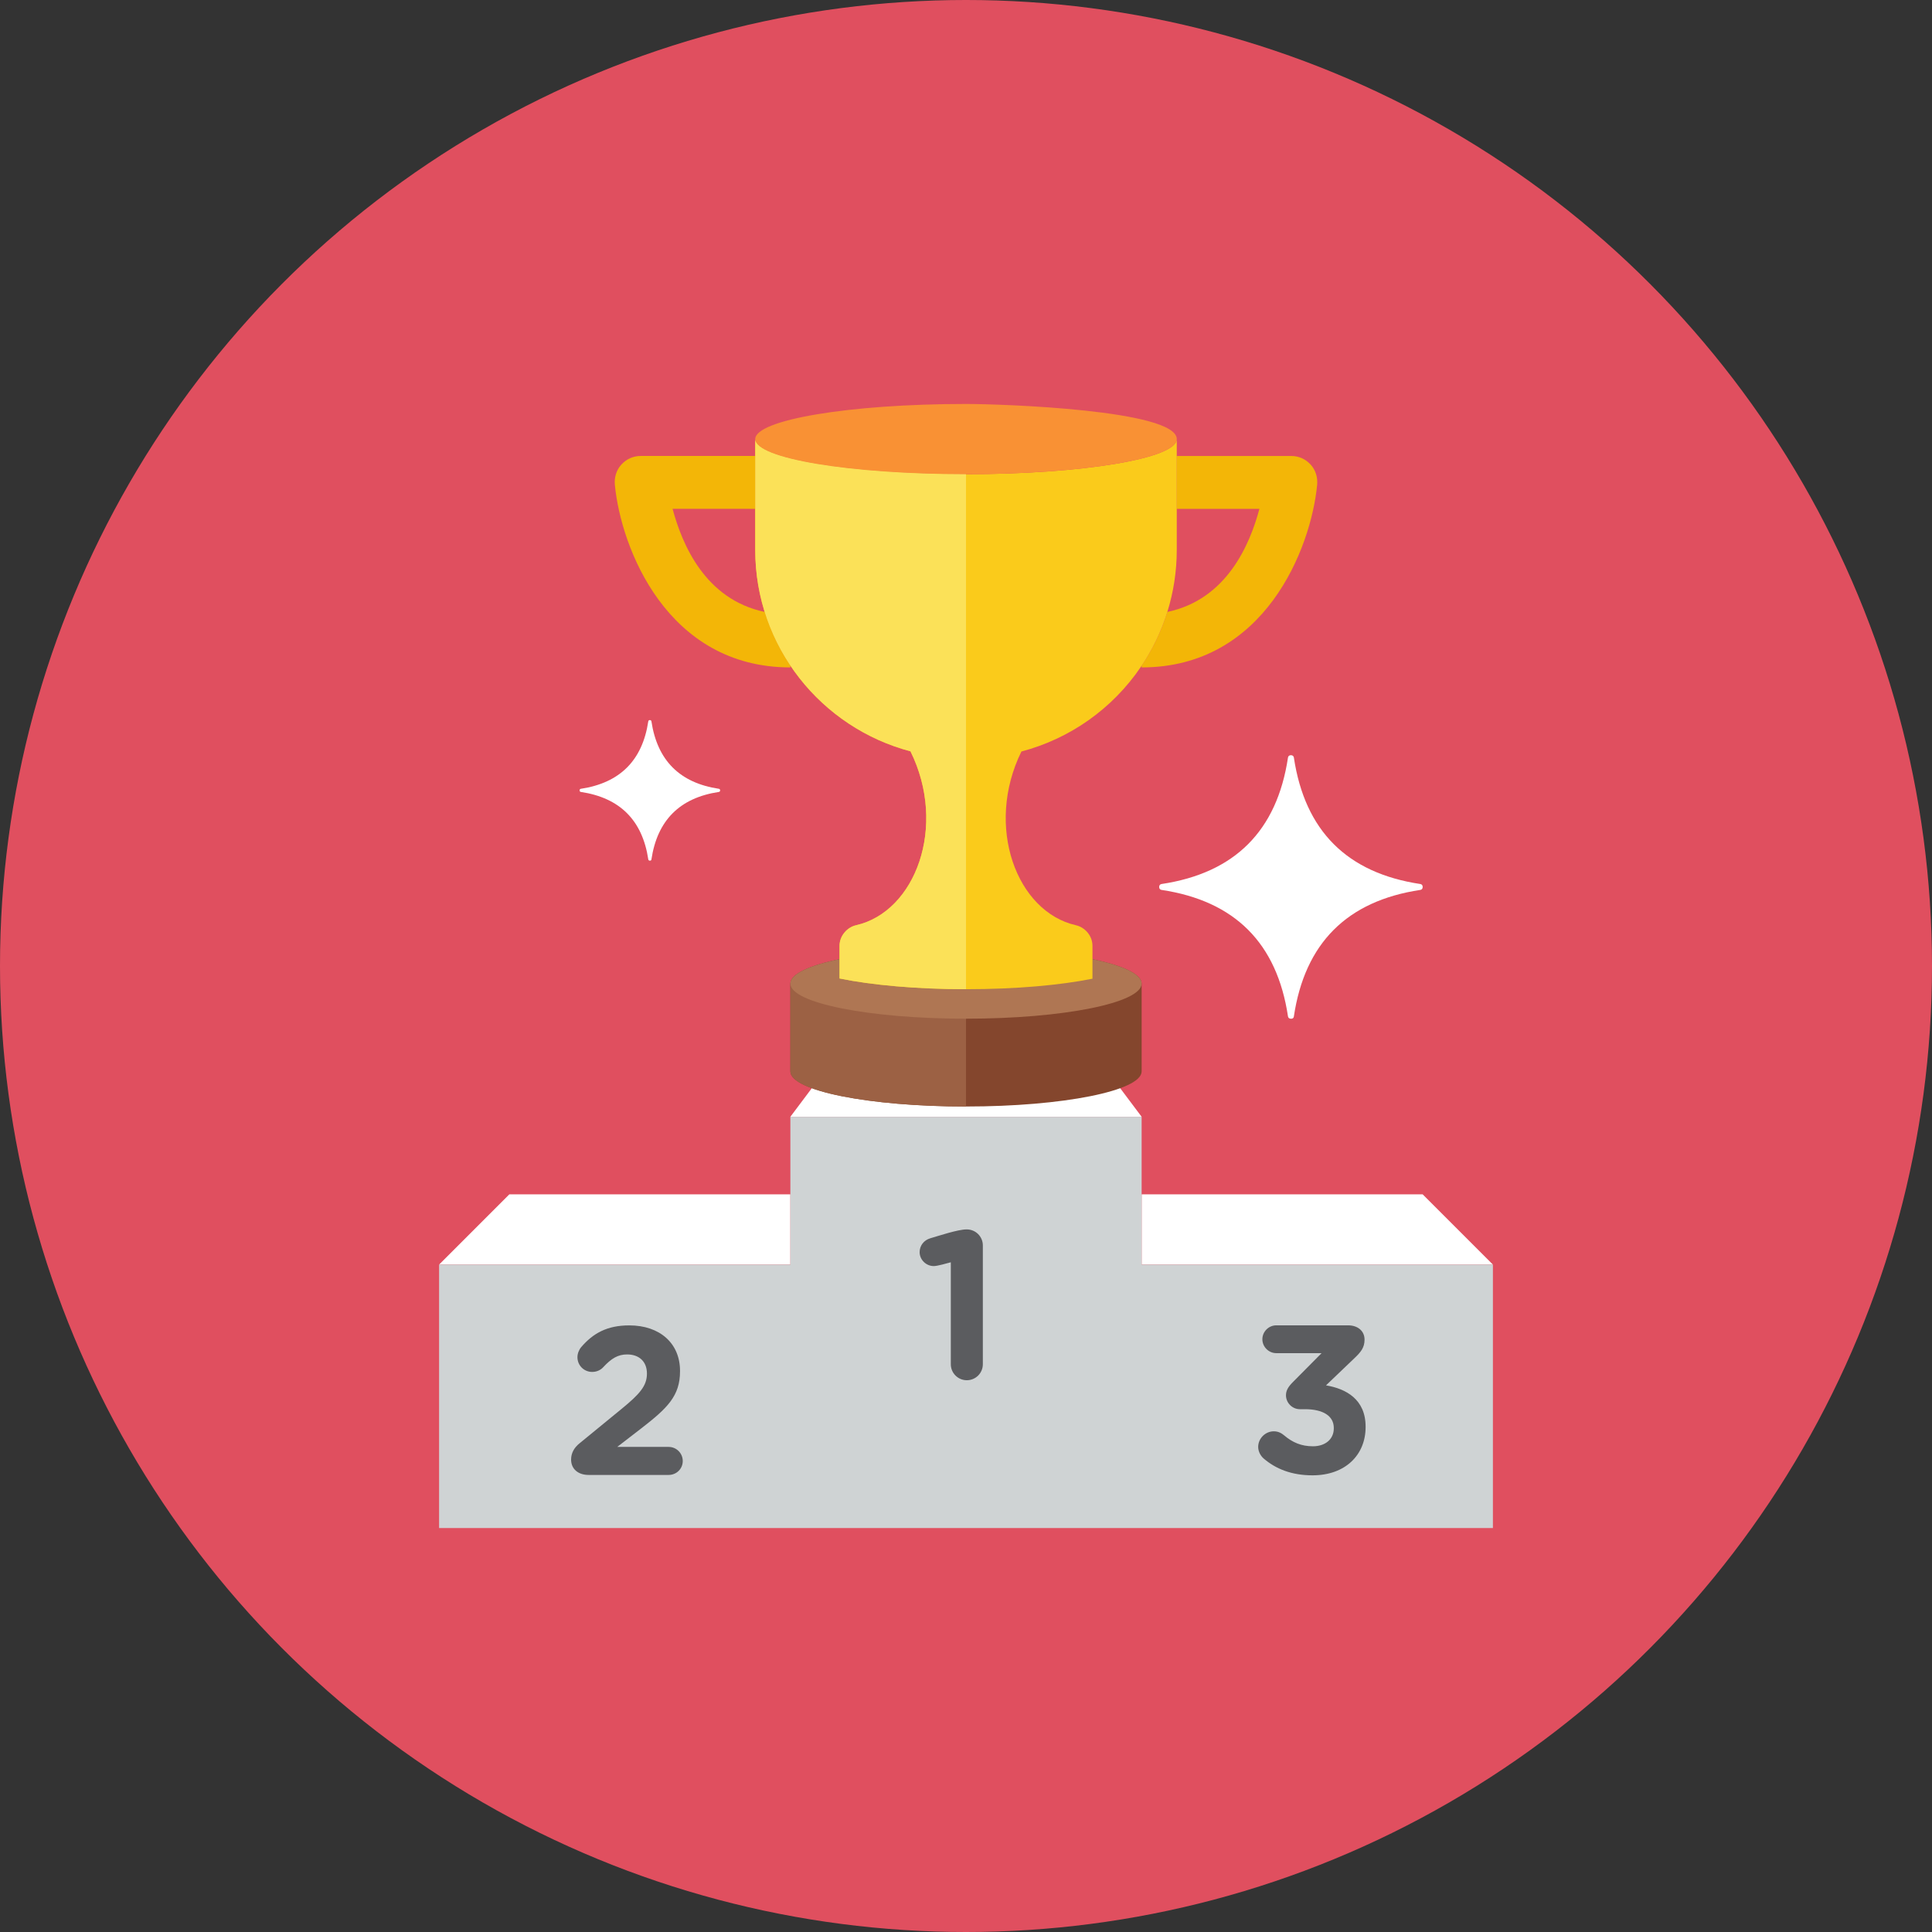 <?xml version="1.0" encoding="iso-8859-1"?>
<!-- Generator: Adobe Illustrator 17.1.0, SVG Export Plug-In . SVG Version: 6.00 Build 0)  -->
<!DOCTYPE svg PUBLIC "-//W3C//DTD SVG 1.0//EN" "http://www.w3.org/TR/2001/REC-SVG-20010904/DTD/svg10.dtd">
<svg version="1.0" xmlns="http://www.w3.org/2000/svg" xmlns:xlink="http://www.w3.org/1999/xlink" x="0px" y="0px" width="110px"
	 height="110px" viewBox="0 0 110 110" style="enable-background:new 0 0 110 110;" xml:space="preserve">
<rect x="0" y="0" width="110" height="110" fill="#333333" stroke="none"/>
<g id="Artboard">
</g>
<g id="Multicolor">
	<circle style="fill:#E04F5F;" cx="55" cy="55" r="55"/>
	<g>
		<polygon style="fill:#FFFFFF;" points="25,72 29,68 45,68 45,72 		"/>
		<polygon style="fill:#FFFFFF;" points="45,63.585 48,59.585 62,59.585 65,63.585 		"/>
		<polygon style="fill:#FFFFFF;" points="85,72 81,68 65,68 65,72 		"/>
		<polygon style="fill:#CFD3D4;" points="65,72 65,63.585 45,63.585 45,72 25,72 25,87 85,87 85,72 		"/>
		<g>
			<path style="fill:#5B5C5F;" d="M54.135,71.869c-0.225,0.058-0.755,0.216-0.971,0.216c-0.432,0-0.804-0.359-0.804-0.792
				c0-0.372,0.24-0.684,0.612-0.792c0.464-0.134,1.568-0.503,2.051-0.503h0.024c0.503,0,0.912,0.408,0.912,0.911v6.765
				c0,0.503-0.408,0.911-0.912,0.911c-0.504,0-0.912-0.408-0.912-0.911V71.869z"/>
		</g>
		<g>
			<path style="fill:#5B5C5F;" d="M32.996,82.177l2.387-1.955c1.043-0.852,1.451-1.319,1.451-2.015c0-0.708-0.468-1.091-1.127-1.091
				c-0.528,0-0.899,0.228-1.367,0.732c-0.12,0.132-0.336,0.264-0.624,0.264c-0.468,0-0.839-0.372-0.839-0.839
				c0-0.204,0.084-0.42,0.216-0.576c0.672-0.78,1.463-1.235,2.734-1.235c1.739,0,2.891,1.019,2.891,2.59v0.024
				c0,1.403-0.72,2.099-2.207,3.25l-1.368,1.055h2.927c0.443,0,0.803,0.36,0.803,0.804s-0.36,0.792-0.803,0.792h-4.558
				c-0.576,0-0.996-0.324-0.996-0.875C32.516,82.74,32.684,82.428,32.996,82.177z"/>
		</g>
		<g>
			<path style="fill:#5B5C5F;" d="M71.947,83.041c-0.167-0.144-0.312-0.396-0.312-0.66c0-0.48,0.408-0.888,0.887-0.888
				c0.264,0,0.444,0.108,0.588,0.228c0.48,0.408,0.983,0.624,1.643,0.624c0.696,0,1.188-0.396,1.188-1.02v-0.024
				c0-0.684-0.612-1.067-1.643-1.067H74.01c-0.432,0-0.792-0.36-0.792-0.792c0-0.252,0.108-0.468,0.396-0.755l1.631-1.644h-2.579
				c-0.432,0-0.792-0.359-0.792-0.792c0-0.432,0.36-0.792,0.792-0.792h4.09c0.54,0,0.936,0.312,0.936,0.815
				c0,0.456-0.216,0.708-0.552,1.032l-1.643,1.571c1.139,0.192,2.255,0.792,2.255,2.351v0.024c0,1.583-1.151,2.747-3.022,2.747
				C73.531,84,72.631,83.628,71.947,83.041z"/>
		</g>
		<path style="fill:#84462D;" d="M55,54c-5.523,0-10,0.896-10,2v5c0,1.104,4.477,2,10,2s10-0.896,10-2v-5C65,54.896,60.523,54,55,54
			z"/>
		<g>
			<path style="fill:#FFFFFF;" d="M40.932,45.089C40.971,45.083,41,45.05,41,45.01v-0.02c0-0.04-0.029-0.073-0.068-0.079
				c-2.228-0.334-3.508-1.615-3.843-3.843C37.083,41.029,37.05,41,37.01,41h-0.02c-0.04,0-0.073,0.029-0.079,0.068
				c-0.334,2.227-1.615,3.508-3.843,3.843C33.029,44.917,33,44.95,33,44.99v0.02c0,0.04,0.029,0.073,0.068,0.079
				c2.228,0.334,3.508,1.615,3.843,3.843C36.917,48.971,36.95,49,36.99,49h0.029c0.035,0,0.064-0.025,0.069-0.06
				C37.42,46.708,38.701,45.424,40.932,45.089z"/>
		</g>
		<g>
			<path style="fill:#FFFFFF;" d="M80.872,50.667C80.946,50.656,81,50.593,81,50.519v-0.038c0-0.074-0.054-0.137-0.128-0.148
				c-4.177-0.627-6.578-3.029-7.205-7.205C73.656,43.054,73.593,43,73.519,43h-0.038c-0.074,0-0.137,0.054-0.148,0.128
				c-0.627,4.176-3.028,6.578-7.205,7.205C66.054,50.344,66,50.407,66,50.481v0.038c0,0.074,0.054,0.137,0.128,0.148
				c4.177,0.627,6.578,3.029,7.205,7.205C73.344,57.946,73.407,58,73.481,58h0.054c0.065,0,0.12-0.048,0.13-0.112
				C74.288,53.702,76.69,51.295,80.872,50.667z"/>
		</g>
		<path style="fill:#9C6144;" d="M45,56v5c0,1.104,4.477,2,10,2v-9C49.477,54,45,54.896,45,56z"/>
		<ellipse style="fill:#AF7653;" cx="55" cy="56" rx="10" ry="2"/>
		<path style="fill:#F3B607;" d="M74.625,26.455c-0.285-0.314-0.674-0.493-1.098-0.493H67v3.01h4.706
			c-0.535,1.994-1.837,5.155-5.242,5.869c-0.342,1.098-0.839,2.126-1.464,3.062V38c7.022,0,9.645-6.795,9.992-10.389
			C75.033,27.189,74.91,26.769,74.625,26.455z"/>
		<path style="fill:#FACB1B;" d="M55,27c-6.627,0-12-0.896-12-2v6.304c0,5.511,3.752,10.128,8.839,11.473
			c2.105,4.264,0.286,9.138-3.103,9.904c-0.483,0.11-0.936,0.58-0.936,1.169v1.86c1.834,0.376,4.393,0.611,7.229,0.611
			c2.805,0,5.341-0.229,7.171-0.598V53.85c0-0.594-0.45-1.059-0.936-1.169c-3.386-0.764-5.205-5.631-3.109-9.893
			c2.743-0.724,5.179-2.417,6.817-4.842C66.25,36.05,67,33.764,67,31.304V25C67,26.104,61.627,27,55,27z"/>
		<path style="fill:#F99134;" d="M55,23c-6.693,0-12,0.913-12,2c0,1.104,5.373,2,12,2s12-0.896,12-2C67,23.341,57.071,23,55,23z"/>
		<path style="fill:#F3B607;" d="M43.546,34.842c-3.412-0.709-4.717-3.875-5.252-5.871H43v-3.01h-6.527
			c-0.424,0-0.812,0.179-1.098,0.493c-0.285,0.314-0.408,0.734-0.367,1.156C35.355,31.205,37.978,38,45,38v-0.108
			C44.376,36.961,43.888,35.935,43.546,34.842z"/>
		<path style="fill:#FBE158;" d="M43,25v6.304c0,5.511,3.752,10.128,8.839,11.473c2.105,4.264,0.286,9.138-3.103,9.904
			c-0.483,0.11-0.936,0.58-0.936,1.169v1.86c1.828,0.375,4.376,0.609,7.2,0.611V27C48.373,27,43,26.104,43,25z"/>
	</g>
</g>
</svg>
